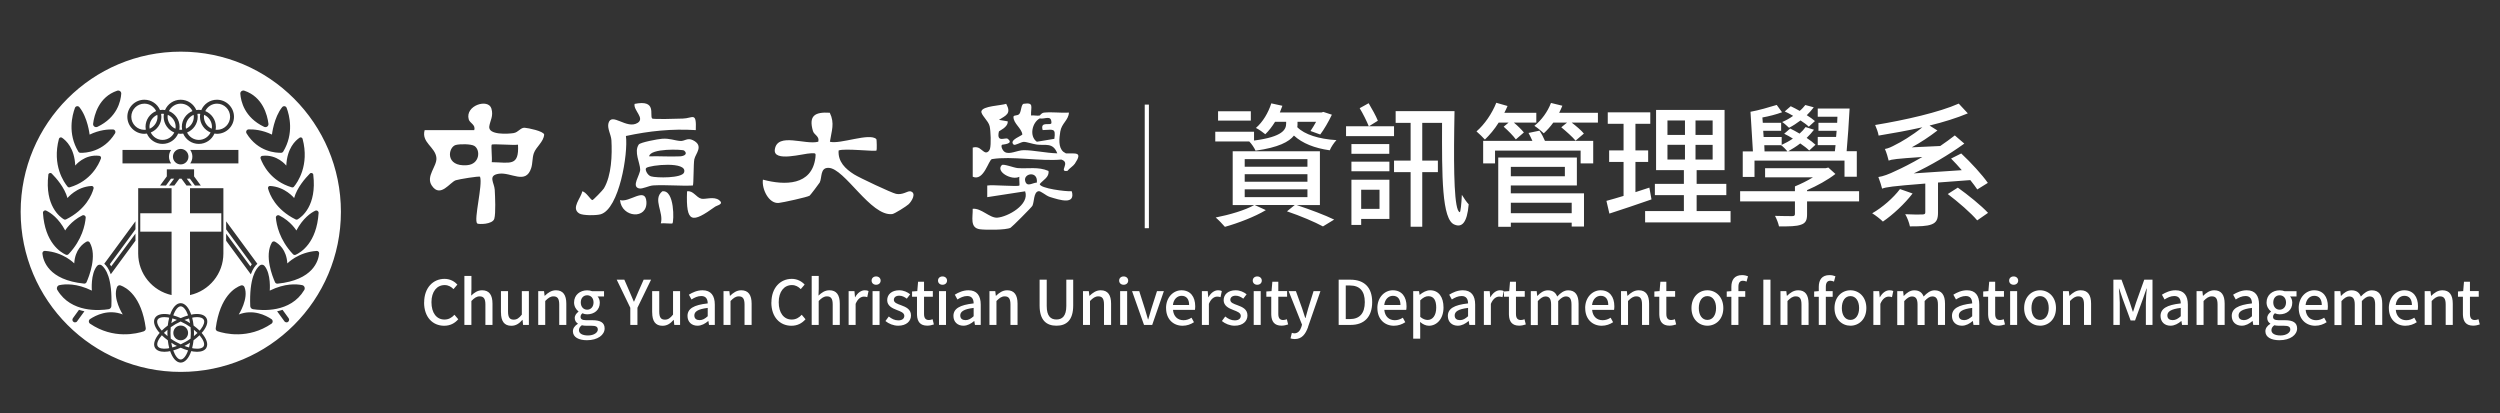 <svg width="484" height="80" viewBox="0 0 484 80" fill="none" xmlns="http://www.w3.org/2000/svg">
<rect x="0" y="0" width="484" height="80" fill="#333333" stroke="none"/>
<path d="M35 10C52.118 10 66 23.882 66 41C66 58.118 52.118 72 35 72C17.882 72 4 58.118 4 41C4 23.882 17.882 10 35 10ZM34.975 58.691C34.136 58.692 33.402 59.555 32.934 60.919C32.788 60.887 32.627 60.846 32.482 60.83C31.247 60.677 30.367 60.935 29.996 61.572C29.633 62.21 29.843 63.106 30.602 64.099C30.698 64.219 30.811 64.332 30.916 64.453C29.98 65.535 29.584 66.601 30.004 67.327C30.302 67.835 30.941 68.109 31.82 68.109C32.03 68.109 32.256 68.094 32.49 68.061C32.635 68.045 32.789 68.005 32.942 67.973C33.41 69.336 34.145 70.2 34.984 70.2C35.824 70.2 36.558 69.336 37.026 67.973C37.171 68.005 37.332 68.045 37.477 68.061C37.711 68.094 37.938 68.109 38.147 68.109C39.035 68.109 39.665 67.844 39.964 67.327H39.947C40.367 66.601 39.971 65.535 39.035 64.453C39.14 64.332 39.262 64.22 39.35 64.099C40.109 63.106 40.327 62.21 39.956 61.572C39.593 60.935 38.705 60.677 37.47 60.83C37.324 60.846 37.171 60.887 37.017 60.919C36.549 59.555 35.815 58.691 34.975 58.691ZM34.975 67.317C35.46 67.535 35.945 67.714 36.413 67.843C36.034 68.94 35.484 69.602 34.975 69.602C34.467 69.601 33.926 68.932 33.539 67.843C33.999 67.714 34.483 67.535 34.975 67.317ZM38.632 64.904C39.382 65.784 39.689 66.582 39.431 67.026C39.197 67.438 38.511 67.592 37.551 67.471C37.438 67.455 37.316 67.422 37.195 67.397C37.316 66.93 37.413 66.421 37.47 65.881C37.897 65.566 38.285 65.243 38.632 64.904ZM31.328 64.904C31.667 65.235 32.062 65.566 32.49 65.881C32.547 66.421 32.644 66.93 32.765 67.397C32.652 67.422 32.522 67.455 32.409 67.471C31.449 67.592 30.763 67.43 30.529 67.026C30.271 66.582 30.578 65.784 31.328 64.904ZM33.168 66.351C33.337 66.463 33.507 66.577 33.692 66.682V66.69C33.878 66.795 34.064 66.884 34.25 66.981C33.951 67.093 33.653 67.191 33.362 67.272C33.282 66.989 33.216 66.673 33.168 66.351ZM36.792 66.343C36.736 66.674 36.671 66.98 36.599 67.263C36.308 67.19 36.017 67.086 35.711 66.973V66.965C35.897 66.868 36.082 66.779 36.267 66.674C36.445 66.569 36.614 66.456 36.792 66.343ZM34.975 62.242C35.306 62.395 35.638 62.564 35.961 62.75C36.3 62.944 36.606 63.146 36.896 63.348C36.929 63.703 36.945 64.066 36.945 64.453C36.945 64.84 36.929 65.204 36.896 65.559C36.598 65.768 36.292 65.971 35.961 66.156C35.63 66.342 35.306 66.512 34.975 66.665C34.645 66.512 34.314 66.342 33.991 66.156C33.66 65.971 33.354 65.768 33.056 65.559C33.023 65.204 33.007 64.84 33.007 64.453C33.007 64.066 33.023 63.703 33.056 63.348C33.346 63.146 33.66 62.944 33.991 62.75C34.322 62.565 34.645 62.395 34.975 62.242ZM34.984 63.024C34.193 63.024 33.556 63.662 33.556 64.453C33.556 65.244 34.193 65.882 34.984 65.882C35.775 65.882 36.413 65.244 36.413 64.453C36.413 63.662 35.775 63.025 34.984 63.024ZM113.674 56.205C114.045 56.205 114.376 56.278 114.626 56.375H116.942V57.399H115.691C115.942 57.658 116.119 58.102 116.119 58.602C116.119 60.031 115.038 60.853 113.666 60.853C113.367 60.853 113.036 60.782 112.754 60.652C112.536 60.846 112.398 61.032 112.398 61.347C112.399 61.742 112.657 61.992 113.496 61.992H114.699C116.249 61.992 117.056 62.468 117.056 63.582C117.056 64.841 115.724 65.866 113.626 65.866C112.052 65.866 110.914 65.285 110.914 64.139V64.123C110.914 63.574 111.261 63.066 111.866 62.694V62.638C111.535 62.436 111.268 62.088 111.268 61.556C111.269 61.023 111.64 60.604 111.995 60.346V60.297C111.551 59.95 111.14 59.336 111.14 58.562C111.14 57.077 112.318 56.205 113.674 56.205ZM441.339 56.205C441.71 56.205 442.041 56.278 442.291 56.375H444.607V57.399H443.356C443.607 57.658 443.784 58.102 443.784 58.602C443.784 60.031 442.703 60.853 441.331 60.853C441.032 60.853 440.701 60.782 440.419 60.652C440.201 60.846 440.063 61.032 440.063 61.347C440.064 61.742 440.322 61.992 441.161 61.992H442.364C443.914 61.992 444.721 62.468 444.721 63.582C444.721 64.841 443.389 65.866 441.291 65.866C439.717 65.866 438.579 65.285 438.579 64.139V64.123C438.579 63.574 438.926 63.066 439.531 62.694V62.638C439.2 62.436 438.934 62.088 438.934 61.556C438.934 61.023 439.305 60.604 439.66 60.346V60.297C439.216 59.95 438.805 59.336 438.805 58.562C438.805 57.077 439.983 56.205 441.339 56.205ZM252.096 59.724C252.289 60.305 252.492 60.959 252.693 61.565H252.749L253.258 59.724L254.307 56.358H255.639L253.233 63.291L253.25 63.3C252.741 64.704 252.047 65.64 250.667 65.64C250.336 65.64 250.07 65.591 249.844 65.511L250.102 64.438C250.223 64.47 250.409 64.534 250.578 64.534C251.288 64.534 251.708 64.01 251.942 63.308L252.071 62.855L249.48 56.358H250.885L252.096 59.724ZM276.873 56.197C278.536 56.197 279.464 57.521 279.464 59.53C279.464 61.782 278.116 63.065 276.647 63.065C276.066 63.065 275.485 62.807 274.92 62.331L274.952 63.453V65.567H273.597V56.375L273.604 56.366H274.727L274.831 57.077H274.863C275.436 56.601 276.147 56.197 276.873 56.197ZM37.542 63.843C37.792 64.044 38.019 64.254 38.228 64.456V64.464C38.019 64.674 37.792 64.875 37.542 65.077C37.558 64.867 37.559 64.666 37.559 64.456C37.559 64.246 37.55 64.044 37.542 63.843ZM32.426 63.832C32.41 64.034 32.409 64.236 32.409 64.445C32.409 64.655 32.418 64.866 32.426 65.067C32.184 64.866 31.949 64.664 31.739 64.454V64.445C31.941 64.243 32.175 64.034 32.426 63.832ZM112.641 62.969C112.245 63.251 112.084 63.59 112.084 63.921C112.084 64.567 112.754 64.946 113.836 64.946C114.982 64.946 115.74 64.388 115.74 63.783L115.732 63.775C115.732 63.227 115.304 63.066 114.506 63.065H113.52C113.214 63.065 112.915 63.033 112.641 62.969ZM440.306 62.969C439.91 63.251 439.749 63.59 439.749 63.921C439.749 64.567 440.419 64.946 441.5 64.946C442.646 64.946 443.405 64.388 443.405 63.783L443.397 63.775C443.397 63.227 442.969 63.065 442.17 63.065H441.185C440.879 63.065 440.58 63.033 440.306 62.969ZM23.33 55.253C23.056 55.156 22.765 55.31 22.652 55.584C21.777 57.769 23.747 60.849 23.766 60.878C20.981 59.788 18.527 61.048 17.43 61.774C17.123 61.984 17.123 62.452 17.43 62.662C21.957 65.737 26.518 64.591 27.882 64.131L27.865 64.123C28.107 64.034 28.253 63.783 28.221 63.533C27.389 57.295 24.452 55.657 23.33 55.253ZM47.332 55.592C47.227 55.318 46.929 55.164 46.654 55.261C45.532 55.664 42.603 57.303 41.764 63.542C41.724 63.8 41.876 64.05 42.118 64.131C43.482 64.591 48.043 65.737 52.57 62.662L52.554 62.67C52.868 62.46 52.868 61.992 52.554 61.782C51.464 61.048 49.003 59.797 46.219 60.887C46.219 60.887 48.212 57.787 47.332 55.592ZM31.805 61.395C31.99 61.395 32.192 61.41 32.401 61.435C32.514 61.451 32.636 61.483 32.757 61.507C32.636 61.975 32.539 62.484 32.482 63.024C32.047 63.339 31.659 63.67 31.32 64.009C31.24 63.912 31.151 63.823 31.078 63.727C30.489 62.96 30.288 62.282 30.521 61.879C30.707 61.564 31.159 61.395 31.805 61.395ZM38.156 61.395C38.802 61.395 39.254 61.564 39.439 61.879C39.673 62.282 39.471 62.96 38.883 63.727C38.818 63.823 38.721 63.912 38.641 64.009C38.302 63.678 37.913 63.347 37.477 63.024C37.421 62.484 37.325 61.975 37.204 61.507C37.317 61.483 37.446 61.451 37.559 61.435C37.768 61.41 37.971 61.395 38.156 61.395ZM98.355 60.312C98.356 61.441 98.678 61.885 99.453 61.885C100.058 61.885 100.478 61.602 101.027 60.908V56.364H102.392V62.91H101.269L101.164 61.926H101.132C100.535 62.62 99.897 63.071 98.993 63.071C97.605 63.071 96.992 62.16 96.992 60.489L96.983 60.48V56.364H98.355V60.312ZM127.629 60.312C127.629 61.441 127.952 61.885 128.727 61.885C129.332 61.885 129.751 61.602 130.3 60.908V56.364H131.664V62.91H130.542L130.437 61.926H130.405C129.808 62.62 129.169 63.071 128.266 63.071C126.878 63.071 126.265 62.159 126.265 60.489L126.257 60.48V56.364H127.629V60.312ZM86.064 53.987C87.162 53.987 88.017 54.512 88.55 55.093L87.799 55.973C87.347 55.513 86.798 55.19 86.088 55.19C84.579 55.19 83.53 56.449 83.53 58.507C83.53 60.565 84.506 61.864 86.048 61.864C86.847 61.864 87.46 61.509 87.984 60.937L88.72 61.808C88.017 62.615 87.121 63.066 85.991 63.066C83.788 63.066 82.102 61.428 82.102 58.556H82.117C82.117 55.699 83.853 53.987 86.064 53.987ZM153.293 53.987C154.391 53.987 155.247 54.512 155.779 55.093L155.028 55.973C154.576 55.513 154.028 55.19 153.317 55.19C151.808 55.19 150.759 56.449 150.759 58.507C150.759 60.565 151.736 61.864 153.277 61.864C154.076 61.864 154.689 61.509 155.214 60.937L155.948 61.808C155.246 62.615 154.35 63.066 153.221 63.066C151.017 63.066 149.331 61.429 149.331 58.556H149.347C149.347 55.699 151.082 53.987 153.293 53.987ZM228.73 56.197C230.466 56.197 231.394 57.448 231.394 59.305C231.394 59.563 231.37 59.837 231.338 59.99H227.093C227.198 61.241 227.988 61.992 229.118 61.992C229.699 61.992 230.2 61.815 230.676 61.508L231.152 62.379C230.547 62.782 229.796 63.065 228.94 63.065C227.165 63.065 225.753 61.806 225.753 59.651L225.745 59.644C225.745 57.513 227.197 56.197 228.73 56.197ZM269.642 56.197C271.377 56.197 272.305 57.448 272.305 59.305C272.305 59.563 272.28 59.837 272.248 59.99H268.003C268.108 61.241 268.899 61.992 270.029 61.992C270.61 61.992 271.111 61.814 271.587 61.508L272.062 62.379C271.457 62.782 270.707 63.065 269.852 63.065C268.076 63.065 266.663 61.806 266.663 59.651L266.655 59.644C266.655 57.513 268.108 56.197 269.642 56.197ZM309.874 56.197C311.609 56.197 312.538 57.448 312.538 59.305C312.538 59.563 312.514 59.837 312.481 59.99H308.236C308.341 61.241 309.132 61.992 310.262 61.992C310.843 61.992 311.343 61.815 311.819 61.508L312.296 62.379C311.691 62.782 310.939 63.065 310.084 63.065C308.308 63.065 306.896 61.806 306.896 59.651L306.888 59.644C306.888 57.513 308.341 56.197 309.874 56.197ZM448.014 56.197C449.749 56.197 450.677 57.449 450.677 59.305C450.677 59.563 450.652 59.837 450.62 59.99H446.375C446.48 61.241 447.271 61.992 448.401 61.992C448.982 61.992 449.483 61.814 449.959 61.508L450.435 62.379C449.829 62.782 449.079 63.065 448.224 63.065C446.448 63.065 445.035 61.806 445.035 59.651L445.027 59.644C445.027 57.513 446.48 56.197 448.014 56.197ZM465.463 56.197C467.198 56.197 468.126 57.449 468.126 59.305C468.126 59.563 468.102 59.837 468.069 59.99H463.824C463.929 61.241 464.72 61.992 465.85 61.992C466.431 61.992 466.931 61.814 467.407 61.508L467.884 62.379C467.278 62.782 466.527 63.065 465.672 63.065C463.896 63.065 462.484 61.806 462.484 59.651L462.477 59.644C462.477 57.513 463.929 56.197 465.463 56.197ZM136.006 56.197C137.636 56.197 138.387 57.231 138.387 58.966V62.904H137.265L137.143 62.153H137.111C136.514 62.662 135.812 63.058 135.029 63.058C133.899 63.058 133.101 62.323 133.101 61.169C133.101 59.765 134.287 59.038 137.015 58.739C137.006 57.981 136.732 57.31 135.764 57.31C135.078 57.311 134.432 57.617 133.875 57.98L133.367 57.053C134.045 56.625 134.965 56.197 136.006 56.197ZM174.076 56.197C174.955 56.197 175.673 56.552 176.206 56.972L175.56 57.819C175.109 57.489 174.64 57.246 174.1 57.246C173.39 57.246 173.051 57.602 173.051 58.054C173.051 58.61 173.728 58.829 174.438 59.087C175.358 59.434 176.368 59.837 176.368 61.072C176.368 62.17 175.496 63.058 173.882 63.058C172.978 63.058 172.05 62.678 171.421 62.153L172.066 61.273C172.647 61.742 173.221 62.024 173.923 62.024C174.705 62.024 175.076 61.645 175.076 61.145C175.076 60.547 174.342 60.289 173.624 60.015C172.752 59.684 171.76 59.216 171.76 58.11C171.76 57.005 172.64 56.197 174.076 56.197ZM187.489 56.197C189.119 56.197 189.87 57.231 189.87 58.966V62.904H188.748L188.627 62.153H188.595C187.997 62.662 187.295 63.058 186.513 63.058C185.383 63.058 184.584 62.323 184.584 61.169C184.584 59.765 185.77 59.038 188.498 58.739C188.49 57.981 188.215 57.31 187.247 57.31C186.561 57.311 185.915 57.617 185.358 57.98L184.851 57.053C185.528 56.625 186.448 56.197 187.489 56.197ZM239.215 56.197C240.094 56.197 240.813 56.552 241.346 56.972L240.7 57.819C240.248 57.489 239.78 57.246 239.239 57.246C238.529 57.246 238.189 57.602 238.189 58.054C238.19 58.61 238.868 58.829 239.578 59.087C240.498 59.434 241.507 59.838 241.507 61.072C241.507 62.17 240.635 63.057 239.021 63.058C238.118 63.058 237.189 62.678 236.56 62.153L237.205 61.273C237.786 61.742 238.359 62.024 239.061 62.024C239.844 62.024 240.216 61.645 240.216 61.145C240.216 60.547 239.481 60.289 238.763 60.015C237.891 59.684 236.899 59.216 236.898 58.11C236.898 57.005 237.778 56.197 239.215 56.197ZM283.209 56.197C284.839 56.197 285.59 57.231 285.59 58.966V62.904H284.468L284.347 62.153H284.314C283.717 62.662 283.015 63.057 282.232 63.058C281.103 63.058 280.303 62.323 280.303 61.169C280.303 59.765 281.49 59.038 284.218 58.739C284.21 57.981 283.935 57.311 282.967 57.31C282.281 57.31 281.635 57.617 281.078 57.98L280.569 57.053C281.247 56.625 282.168 56.197 283.209 56.197ZM330.552 56.197C332.174 56.197 333.635 57.456 333.635 59.644C333.635 61.831 332.174 63.058 330.552 63.058C328.93 63.058 327.469 61.806 327.469 59.644C327.469 57.456 328.929 56.197 330.552 56.197ZM358.242 56.197C359.864 56.197 361.325 57.456 361.325 59.644C361.325 61.831 359.864 63.058 358.242 63.058C356.62 63.057 355.159 61.806 355.159 59.644C355.159 57.456 356.62 56.197 358.242 56.197ZM380.809 56.197C382.439 56.197 383.189 57.231 383.189 58.966V62.904H382.067L381.946 62.153H381.914C381.317 62.662 380.615 63.057 379.832 63.058C378.702 63.058 377.902 62.323 377.902 61.169C377.902 59.765 379.089 59.038 381.817 58.739C381.809 57.981 381.534 57.311 380.566 57.31C379.88 57.31 379.234 57.617 378.678 57.98L378.169 57.053C378.847 56.625 379.767 56.197 380.809 56.197ZM394.956 56.197C396.578 56.197 398.039 57.456 398.039 59.644C398.039 61.831 396.578 63.058 394.956 63.058C393.334 63.057 391.873 61.806 391.873 59.644C391.873 57.456 393.334 56.197 394.956 56.197ZM421.186 56.197C422.817 56.197 423.567 57.231 423.567 58.966V62.904H422.445L422.324 62.153H422.292C421.695 62.662 420.993 63.057 420.21 63.058C419.08 63.058 418.281 62.323 418.281 61.169C418.281 59.765 419.467 59.038 422.195 58.739C422.187 57.981 421.913 57.311 420.944 57.31C420.258 57.31 419.612 57.617 419.056 57.98L418.547 57.053C419.225 56.625 420.145 56.197 421.186 56.197ZM434.971 56.197C436.601 56.197 437.352 57.231 437.352 58.966V62.904H436.23L436.109 62.153H436.077C435.48 62.662 434.777 63.058 433.994 63.058C432.864 63.057 432.065 62.323 432.065 61.169C432.065 59.765 433.252 59.038 435.979 58.739C435.971 57.981 435.697 57.311 434.729 57.31C434.044 57.31 433.398 57.617 432.841 57.98L432.332 57.053C433.01 56.625 433.93 56.197 434.971 56.197ZM202.646 59.239C202.646 61.216 203.429 61.854 204.526 61.855C205.624 61.855 206.439 61.209 206.439 59.239V54.147H207.771V59.143C207.771 61.999 206.463 63.057 204.526 63.057C202.589 63.056 201.266 61.999 201.266 59.143V54.147H202.646V59.239ZM178.893 56.356H180.597V57.454H178.893V60.77C178.893 61.553 179.168 61.957 179.846 61.957C180.072 61.957 180.355 61.884 180.549 61.804L180.799 62.812C180.428 62.934 179.992 63.047 179.516 63.047C178.131 63.047 177.597 62.245 177.536 61.008L177.53 60.763V57.454H176.577V56.429L177.586 56.356L177.739 54.548H178.893V56.356ZM247.479 56.356H249.183V57.454H247.479V60.77C247.479 61.553 247.754 61.957 248.432 61.957C248.658 61.957 248.94 61.884 249.134 61.804L249.384 62.812C249.012 62.934 248.577 63.047 248.101 63.047C246.716 63.047 246.182 62.245 246.121 61.008L246.115 60.763V57.454H245.163V56.429L246.172 56.356L246.325 54.548H247.479V56.356ZM293.49 56.356H295.193V57.454H293.49V60.77C293.49 61.553 293.765 61.957 294.443 61.957C294.669 61.957 294.952 61.884 295.145 61.804L295.395 62.812C295.024 62.934 294.588 63.047 294.112 63.047C292.728 63.047 292.194 62.245 292.133 61.008L292.127 60.763V57.454H291.175V56.429L292.184 56.356L292.337 54.548H293.49V56.356ZM322.602 56.356H324.305V57.454H322.602V60.77C322.602 61.553 322.876 61.957 323.554 61.957C323.78 61.957 324.062 61.884 324.256 61.804L324.507 62.812C324.136 62.934 323.7 63.047 323.224 63.047C321.839 63.047 321.305 62.245 321.244 61.008L321.238 60.763V57.454H320.285V56.429L321.294 56.356L321.447 54.548H322.602V56.356ZM386.264 56.356H387.967V57.454H386.264V60.77C386.264 61.553 386.538 61.957 387.216 61.957C387.442 61.957 387.725 61.884 387.919 61.804L388.169 62.812C387.798 62.934 387.362 63.047 386.886 63.047C385.501 63.047 384.967 62.245 384.906 61.008L384.9 60.763V57.454H383.947V56.429L384.956 56.356L385.109 54.548H386.264V56.356ZM478.182 56.356H479.885V57.454H478.182V60.77C478.182 61.553 478.457 61.957 479.135 61.957C479.361 61.957 479.643 61.884 479.837 61.804L480.087 62.812C479.716 62.934 479.28 63.047 478.804 63.047C477.419 63.047 476.885 62.245 476.824 61.008L476.818 60.763V57.454H475.865V56.429L476.874 56.356L477.027 54.548H478.182V56.356ZM303.603 56.205C304.975 56.205 305.613 57.133 305.613 58.796V62.912H304.241V58.966C304.241 57.836 303.886 57.384 303.143 57.384C302.692 57.384 302.215 57.682 301.666 58.279V62.92H300.294V58.974C300.294 57.844 299.947 57.392 299.196 57.392C298.752 57.392 298.268 57.69 297.72 58.287V62.928H296.364V56.383L296.38 56.366H297.502L297.606 57.287H297.639C298.195 56.69 298.85 56.205 299.665 56.205C300.641 56.205 301.19 56.658 301.473 57.408C302.118 56.714 302.78 56.205 303.603 56.205ZM374.545 56.205C375.917 56.205 376.555 57.133 376.555 58.796V62.912H375.183V58.966C375.183 57.836 374.827 57.384 374.085 57.384C373.633 57.384 373.157 57.682 372.608 58.279V62.92H371.236V58.974C371.236 57.844 370.889 57.392 370.139 57.392C369.695 57.392 369.211 57.69 368.662 58.287V62.928H367.306V56.383L367.322 56.366H368.443L368.549 57.287H368.581C369.138 56.69 369.791 56.205 370.606 56.205C371.583 56.205 372.133 56.658 372.415 57.408C373.061 56.714 373.722 56.205 374.545 56.205ZM459.191 56.205C460.563 56.205 461.201 57.133 461.201 58.796V62.912H459.829V58.966C459.829 57.836 459.474 57.384 458.731 57.384C458.279 57.384 457.804 57.682 457.255 58.279V62.92H455.883V58.974C455.883 57.844 455.535 57.392 454.785 57.392C454.341 57.392 453.856 57.69 453.308 58.287V62.928H451.952V56.383L451.968 56.366H453.09L453.195 57.287H453.227C453.784 56.69 454.438 56.205 455.253 56.205C456.229 56.205 456.778 56.658 457.06 57.408C457.706 56.714 458.368 56.205 459.191 56.205ZM107.629 56.197C109.017 56.197 109.639 57.126 109.639 58.788V62.904H108.267V58.957C108.266 57.827 107.936 57.375 107.161 57.375C106.556 57.375 106.136 57.682 105.555 58.272V62.912H104.199V56.366H105.329L105.434 57.27H105.466C106.071 56.69 106.741 56.197 107.629 56.197ZM143.504 56.197C144.892 56.197 145.514 57.126 145.514 58.788V62.904H144.142V58.957C144.141 57.827 143.81 57.375 143.035 57.375C142.43 57.375 142.011 57.682 141.43 58.272V62.912H140.073V56.366H141.203L141.309 57.27H141.341C141.946 56.69 142.616 56.197 143.504 56.197ZM167.417 56.197C167.74 56.197 167.95 56.246 168.151 56.343L167.901 57.529C167.675 57.457 167.506 57.424 167.248 57.424C166.715 57.424 166.069 57.795 165.649 58.828V62.912H164.294V56.366H165.424L165.528 57.545H165.56C166.02 56.698 166.715 56.197 167.417 56.197ZM194.987 56.197C196.375 56.197 196.997 57.126 196.997 58.788V62.904H195.625V58.957C195.625 57.827 195.293 57.375 194.518 57.375C193.913 57.375 193.494 57.682 192.913 58.272V62.912H191.557V56.366H192.686L192.792 57.27H192.824C193.429 56.69 194.1 56.197 194.987 56.197ZM213.098 56.197C214.486 56.197 215.107 57.126 215.107 58.788V62.904H213.735V58.957C213.735 57.828 213.404 57.375 212.63 57.375C212.025 57.375 211.604 57.682 211.023 58.272V62.912H209.668V56.366H210.798L210.902 57.27H210.935C211.54 56.689 212.21 56.197 213.098 56.197ZM235.809 56.197C236.131 56.197 236.341 56.246 236.543 56.343L236.293 57.529C236.067 57.457 235.898 57.424 235.64 57.424C235.107 57.424 234.461 57.795 234.041 58.828V62.912H232.685V56.366H233.815L233.921 57.545H233.953C234.421 56.698 235.107 56.197 235.809 56.197ZM290.399 56.197C290.722 56.197 290.932 56.246 291.134 56.343L290.884 57.529C290.658 57.457 290.488 57.424 290.23 57.424C289.698 57.424 289.051 57.795 288.632 58.828V62.912H287.276V56.366H288.406L288.511 57.545H288.543C289.011 56.698 289.697 56.197 290.399 56.197ZM317.259 56.197C318.647 56.197 319.268 57.126 319.268 58.788V62.904H317.896V58.957C317.896 57.827 317.566 57.375 316.791 57.375C316.186 57.375 315.766 57.682 315.185 58.272V62.912H313.829V56.366H314.959L315.063 57.27H315.096C315.701 56.69 316.371 56.197 317.259 56.197ZM348.13 56.197C349.518 56.197 350.14 57.126 350.14 58.788V62.904H348.768V58.957C348.767 57.827 348.436 57.375 347.661 57.375C347.056 57.375 346.637 57.682 346.056 58.272V62.912H344.699V56.366H345.829L345.935 57.27H345.967C346.572 56.689 347.242 56.197 348.13 56.197ZM365.805 56.197C366.127 56.197 366.337 56.246 366.539 56.343L366.289 57.529C366.063 57.457 365.893 57.424 365.635 57.424C365.102 57.424 364.457 57.795 364.037 58.828V62.912H362.682V56.366H363.811L363.916 57.545H363.948C364.416 56.697 365.102 56.197 365.805 56.197ZM402.825 56.197C404.213 56.197 404.835 57.126 404.835 58.788V62.904H403.463V58.957C403.463 57.828 403.132 57.375 402.357 57.375C401.752 57.375 401.332 57.682 400.751 58.272V62.912H399.395V56.366H400.525L400.63 57.27H400.662C401.267 56.689 401.937 56.197 402.825 56.197ZM428.684 56.197C430.072 56.197 430.693 57.126 430.693 58.788V62.904H429.321V58.957C429.321 57.827 428.99 57.375 428.216 57.375C427.611 57.375 427.19 57.682 426.609 58.272V62.912H425.254V56.366H426.384L426.488 57.27H426.521C427.127 56.69 427.796 56.197 428.684 56.197ZM472.848 56.197C474.236 56.197 474.856 57.126 474.856 58.788V62.904H473.485V58.957C473.485 57.827 473.154 57.375 472.379 57.375C471.774 57.375 471.354 57.682 470.773 58.272V62.912H469.417V56.366H470.547L470.652 57.27H470.685C471.29 56.69 471.96 56.197 472.848 56.197ZM91.269 55.93L91.221 57.23C91.794 56.681 92.448 56.196 93.336 56.196C94.724 56.196 95.346 57.125 95.346 58.787V62.903H93.974V58.957C93.974 57.827 93.642 57.375 92.867 57.375C92.262 57.375 91.843 57.682 91.262 58.27V62.911H89.905V53.428L89.914 53.42H91.269V55.93ZM158.507 55.93L158.459 57.23C159.032 56.681 159.685 56.196 160.573 56.196C161.961 56.196 162.583 57.124 162.583 58.787V62.903H161.211V58.957C161.211 57.827 160.88 57.375 160.105 57.375C159.5 57.375 159.08 57.681 158.499 58.27V62.911H157.143V53.428L157.151 53.42H158.507V55.93ZM170.282 62.911H168.927V56.366H170.282V62.911ZM183.147 62.911H181.791V56.366H183.147V62.911ZM218.215 62.911H216.858V56.366H218.215V62.911ZM244.073 62.911H242.718V56.366H244.073V62.911ZM390.518 62.911H389.161V56.366H390.518V62.911ZM221.677 59.884C221.854 60.529 222.056 61.191 222.25 61.837H222.299C222.492 61.191 222.694 60.529 222.871 59.884L223.993 56.364H225.325L223.065 62.91H221.483L219.167 56.364H220.556L221.677 59.884ZM337.259 53.261C337.694 53.261 338.114 53.357 338.412 53.486L338.138 54.512V54.52C337.904 54.415 337.654 54.351 337.428 54.351C336.847 54.351 336.557 54.73 336.557 55.528V56.359H337.88V57.457H336.557V62.905H335.192V57.457H334.296V56.433L335.192 56.359V55.536C335.192 54.188 335.798 53.261 337.259 53.261ZM354.183 53.261C354.626 53.261 355.038 53.357 355.337 53.486L355.062 54.512V54.52C354.828 54.415 354.578 54.351 354.352 54.351C353.771 54.351 353.48 54.729 353.48 55.528V56.359H354.805V57.457H353.48V62.905H352.116V57.457H351.221V56.433L352.116 56.359V55.536C352.116 54.189 352.722 53.261 354.183 53.261ZM121.882 56.463C122.156 57.117 122.406 57.722 122.705 58.392H122.754C123.036 57.722 123.327 57.117 123.585 56.463L124.61 54.147H126.047L123.407 59.586V62.903H122.027V59.586L119.396 54.147H120.873L121.882 56.463ZM261.434 54.147C264.121 54.147 265.654 55.632 265.654 58.488C265.654 61.345 264.121 62.903 261.506 62.903H259.166V54.147H261.434ZM342.763 62.903H341.383V54.147H342.763V62.903ZM412.333 58.569C412.535 59.15 412.712 59.748 412.914 60.345H412.97C413.171 59.748 413.341 59.158 413.543 58.569L415.125 54.147H416.723V62.903H415.439V58.569C415.439 57.786 415.544 56.656 415.617 55.857H415.569L414.867 57.875L413.342 62.048H412.486L410.952 57.875L410.267 55.857H410.218C410.274 56.656 410.388 57.786 410.388 58.569V62.903H409.152V54.147H410.727L412.333 58.569ZM33.362 61.645C33.653 61.717 33.943 61.822 34.25 61.935C34.064 62.031 33.878 62.121 33.692 62.226C33.507 62.339 33.345 62.452 33.168 62.565C33.224 62.242 33.29 61.927 33.362 61.645ZM36.599 61.645C36.679 61.927 36.743 62.234 36.792 62.565C36.623 62.452 36.453 62.331 36.267 62.226C36.082 62.121 35.897 62.031 35.711 61.935C36.009 61.822 36.308 61.725 36.599 61.645ZM14.113 61.605C13.952 61.83 14 62.153 14.226 62.315C14.314 62.379 14.419 62.412 14.524 62.412C14.686 62.412 14.84 62.339 14.937 62.202H14.928L16.341 60.265C15.994 60.192 15.638 60.095 15.291 59.982L14.113 61.605ZM54.701 59.982C54.354 60.095 53.998 60.192 53.651 60.265L55.064 62.202C55.161 62.339 55.322 62.412 55.475 62.412C55.58 62.412 55.686 62.379 55.774 62.315H55.767C55.992 62.145 56.04 61.83 55.879 61.605L54.701 59.982ZM137.015 59.611C135.078 59.845 134.424 60.338 134.424 61.072C134.424 61.718 134.868 61.976 135.449 61.976C136.03 61.975 136.482 61.701 137.022 61.217H137.015V59.611ZM188.498 59.611C186.561 59.845 185.907 60.338 185.907 61.072C185.907 61.718 186.352 61.976 186.933 61.976C187.514 61.975 187.965 61.701 188.506 61.217H188.498V59.611ZM284.218 59.611C282.281 59.845 281.627 60.338 281.627 61.072C281.627 61.718 282.07 61.975 282.651 61.976C283.232 61.976 283.685 61.701 284.226 61.217H284.218V59.611ZM381.817 59.611C379.88 59.845 379.227 60.338 379.227 61.072C379.227 61.718 379.67 61.975 380.251 61.976C380.832 61.976 381.284 61.701 381.825 61.217H381.817V59.611ZM422.195 59.611C420.258 59.845 419.604 60.338 419.604 61.072C419.605 61.718 420.048 61.975 420.629 61.976C421.21 61.976 421.662 61.701 422.203 61.217H422.195V59.611ZM435.979 59.611C434.043 59.845 433.39 60.338 433.39 61.072C433.39 61.718 433.833 61.975 434.414 61.976C434.995 61.976 435.447 61.701 435.988 61.217H435.979V59.611ZM276.518 57.343C276.009 57.343 275.517 57.602 274.96 58.143V61.347C275.468 61.782 275.985 61.943 276.389 61.943C277.341 61.943 278.052 61.096 278.052 59.562V59.555C278.052 58.183 277.615 57.343 276.518 57.343ZM330.552 57.327C329.519 57.327 328.889 58.255 328.889 59.644C328.889 61.032 329.535 61.935 330.552 61.935C331.569 61.935 332.23 61.023 332.23 59.644C332.23 58.255 331.585 57.327 330.552 57.327ZM358.242 57.327C357.209 57.327 356.58 58.255 356.58 59.644C356.58 61.032 357.225 61.935 358.242 61.935C359.259 61.935 359.921 61.023 359.921 59.644C359.921 58.255 359.275 57.327 358.242 57.327ZM394.956 57.327C393.923 57.327 393.294 58.255 393.294 59.644C393.294 61.032 393.939 61.935 394.956 61.935C395.973 61.935 396.635 61.023 396.635 59.644C396.635 58.255 395.989 57.327 394.956 57.327ZM260.538 61.773H261.337C263.217 61.773 264.226 60.667 264.226 58.488C264.225 56.309 263.217 55.269 261.337 55.269H260.538V61.773ZM34.984 59.304C35.493 59.304 36.033 59.973 36.421 61.062C35.961 61.192 35.477 61.369 34.984 61.587C34.5 61.369 34.016 61.192 33.548 61.062C33.927 59.965 34.476 59.304 34.984 59.304ZM19.698 51.379C19.424 51.161 19.028 51.209 18.802 51.476C17.495 53.024 17.785 56.256 17.785 56.262C14.847 54.817 12.612 54.97 11.498 55.204C11.078 55.293 10.884 55.794 11.11 56.165H11.119C13.766 60.603 19.318 60.128 21.029 59.861C21.328 59.813 21.554 59.562 21.562 59.256C21.772 53.809 20.449 51.976 19.698 51.379ZM51.206 51.476C50.98 51.209 50.585 51.161 50.31 51.379C49.552 51.976 48.236 53.808 48.446 59.256C48.454 59.554 48.68 59.813 48.978 59.861C50.681 60.128 56.234 60.604 58.89 56.165H58.897C59.123 55.794 58.938 55.293 58.51 55.204C57.396 54.97 55.16 54.817 52.223 56.262C52.223 56.262 52.514 53.025 51.206 51.476ZM113.674 57.166C112.988 57.166 112.439 57.666 112.439 58.554C112.439 59.441 112.996 59.958 113.674 59.958C114.352 59.958 114.909 59.425 114.909 58.554C114.909 57.674 114.36 57.166 113.674 57.166ZM441.339 57.166C440.653 57.166 440.104 57.666 440.104 58.554C440.104 59.441 440.661 59.958 441.339 59.958C442.017 59.958 442.574 59.425 442.574 58.554C442.574 57.674 442.025 57.166 441.339 57.166ZM228.755 57.27C227.932 57.271 227.205 57.9 227.076 59.054H230.216C230.216 57.924 229.707 57.27 228.755 57.27ZM269.666 57.27C268.843 57.27 268.117 57.9 267.987 59.054H271.127C271.127 57.924 270.618 57.271 269.666 57.27ZM309.898 57.27C309.075 57.27 308.349 57.9 308.22 59.054H311.359C311.359 57.924 310.851 57.27 309.898 57.27ZM448.038 57.27C447.215 57.27 446.489 57.9 446.359 59.054H449.498C449.498 57.924 448.99 57.271 448.038 57.27ZM465.486 57.27C464.663 57.271 463.937 57.9 463.808 59.054H466.947C466.947 57.924 466.438 57.27 465.486 57.27ZM26.752 49.07C26.752 53.017 29.52 56.31 33.217 57.125V44.857H27.155V41.29H33.217V36.44H26.752V49.07ZM36.784 41.29H42.845V44.857H36.784V57.125C40.48 56.31 43.248 53.017 43.248 49.07V36.44H36.784V41.29ZM169.612 53.517C170.113 53.517 170.492 53.84 170.492 54.324C170.492 54.808 170.113 55.131 169.612 55.131C169.112 55.131 168.741 54.8 168.741 54.324C168.741 53.84 169.112 53.517 169.612 53.517ZM182.47 53.517C182.97 53.517 183.349 53.84 183.349 54.324C183.348 54.808 182.97 55.131 182.47 55.131C181.969 55.131 181.598 54.8 181.598 54.324C181.598 53.84 181.969 53.517 182.47 53.517ZM217.537 53.517C218.037 53.517 218.416 53.84 218.416 54.324C218.416 54.808 218.037 55.131 217.537 55.131C217.037 55.131 216.665 54.8 216.665 54.324C216.665 53.84 217.037 53.517 217.537 53.517ZM243.403 53.517C243.904 53.517 244.283 53.84 244.283 54.324C244.283 54.808 243.904 55.131 243.403 55.131C242.903 55.131 242.532 54.8 242.532 54.324C242.532 53.84 242.903 53.517 243.403 53.517ZM389.84 53.517C390.34 53.517 390.719 53.84 390.719 54.324C390.719 54.808 390.34 55.131 389.84 55.131C389.339 55.131 388.968 54.8 388.968 54.324C388.968 53.84 389.339 53.517 389.84 53.517ZM53.232 46.787C53.023 46.674 52.756 46.746 52.635 46.948C51.15 49.523 52.748 53.534 53.248 54.648C53.329 54.825 53.522 54.93 53.716 54.914L53.708 54.922C60.64 54.22 61.65 50.468 61.787 49.079C61.819 48.797 61.585 48.562 61.31 48.578C57.711 48.812 55.629 51 55.629 51C55.468 48.313 53.951 47.183 53.232 46.787ZM17.365 46.94C17.244 46.739 16.978 46.666 16.768 46.778C16.05 47.174 14.533 48.312 14.371 50.991C14.346 50.965 12.275 48.803 8.689 48.57C8.415 48.554 8.189 48.796 8.213 49.07L8.205 49.062C8.342 50.451 9.351 54.212 16.284 54.906C16.478 54.922 16.671 54.817 16.752 54.64C17.244 53.526 18.85 49.515 17.365 46.94ZM43.781 44.398L48.745 51.161L48.478 51.581L43.781 45.237V46.609L48.559 53.106C48.946 52.033 49.431 51.419 49.826 51.072L43.781 42.848V44.398ZM20.183 51.065C20.578 51.411 21.062 52.025 21.449 53.098L26.227 46.601V45.228L21.53 51.572L21.264 51.153L26.227 44.39V42.84L20.183 51.065ZM61.682 41.234C61.706 40.887 61.343 40.645 61.028 40.798C60.173 41.209 58.655 42.235 57.38 44.624C57.38 44.624 56.331 42.848 54.079 41.718C53.756 41.549 53.377 41.791 53.409 42.154C53.522 43.494 54.088 46.423 56.727 49.216C56.855 49.361 57.073 49.402 57.251 49.321C58.244 48.869 61.31 47.029 61.682 41.226V41.234ZM8.972 40.782C8.657 40.629 8.294 40.871 8.318 41.218C8.69 47.02 11.756 48.86 12.749 49.312C12.926 49.393 13.136 49.353 13.273 49.208C15.912 46.416 16.478 43.485 16.591 42.145C16.623 41.791 16.244 41.549 15.921 41.71C13.688 42.831 12.637 44.587 12.62 44.615C11.345 42.234 9.835 41.21 8.972 40.79V40.782ZM193.954 31.962C194.254 31.664 196.287 32.487 197.037 32.544C199.063 32.697 200.984 32.229 202.985 33.093C203.179 34.303 201.96 34.82 201.299 35.627L201.29 35.61C201.274 36.482 206.432 37.111 207.497 37.023C208.248 39.726 205.204 38.734 203.275 38.137C202.428 37.878 201.5 36.894 201.008 37.023C200.088 37.273 200.249 39.081 199.87 39.848C199.733 40.122 195.915 43.956 195.648 44.093C194.744 44.553 190.863 44.537 189.709 44.384C187.699 44.109 188.377 42.011 188.312 40.421C189.983 40.251 191.613 42.245 193.074 42.14C195.076 41.994 199.385 39.63 198.466 37.039L191.129 38.169V35.917C192.17 35.723 197.045 36.183 197.344 35.917C197.44 35.828 197.279 34.675 197.344 34.223C195.867 34.997 192.687 33.213 193.954 31.962ZM222.428 20.249V44.18H221.62V20.249H222.428ZM255.534 39.703H251.04C253.697 40.58 256.545 41.661 258.294 42.512L256.123 43.835C254.541 42.98 251.821 41.817 249.158 40.913L250.659 39.694H242.919L245.066 40.68C242.968 41.947 239.731 43.19 237.141 43.916C236.729 43.424 235.874 42.543 235.357 42.107C237.996 41.591 241.031 40.712 242.814 39.703H238.65V29.291H255.534V39.703ZM305.282 35.909H292.49V37.435H306.662V43.859H304.281V43.108H292.498V43.907H290.06V30.494H305.282V35.909ZM281.537 25.086C281.429 33.353 281.537 40.77 282.603 41.081C282.757 41.127 282.942 39.45 283.015 37.716C283.378 38.313 283.976 39.193 284.339 39.556C284.032 43.228 282.966 44.059 281.618 43.494C279.108 42.614 279.157 33.937 279.182 23.793H275.348V31.098H278.374V33.325H275.348V43.89H273.096V33.325H269.884V31.098H273.096V23.793H270.198V21.518H281.595L281.537 25.086ZM355.337 33.68C353.836 34.85 351.818 35.956 349.849 36.812V37.022H359.921V38.99H349.849V41.477C349.849 42.614 349.59 43.188 348.686 43.494C347.75 43.833 346.435 43.833 344.417 43.833C344.288 43.212 343.949 42.356 343.643 41.791C345.071 41.839 346.573 41.84 346.96 41.84C347.371 41.84 347.5 41.734 347.5 41.395V38.99H336.888V37.022H347.5V36.085C348.638 35.617 349.906 34.996 350.995 34.326H341.722V32.566H353.448L353.965 32.438L355.337 33.68ZM380.97 21.947C378.871 22.827 376.313 23.634 373.56 24.304L375.086 25.265C373.504 26.483 371.825 27.596 370.114 28.524L375.627 28.267C376.587 27.621 377.54 26.919 378.452 26.217L380.292 27.799C377.136 30.075 373.819 31.995 370.502 33.569L379.8 32.947C379.13 32.148 378.379 31.366 377.726 30.696L379.694 29.711C381.583 31.47 383.762 33.852 384.844 35.409L382.802 36.676C382.463 36.184 382.003 35.538 381.454 34.868L375.191 35.337H375.199V41.164C375.199 42.407 374.916 43.076 373.956 43.44C373.02 43.803 371.648 43.827 369.76 43.827C369.631 43.157 369.243 42.116 368.855 41.471C370.308 41.551 371.784 41.551 372.221 41.519C372.632 41.494 372.737 41.39 372.737 41.107V35.538C366.241 36.055 365.175 36.216 364.376 36.523C364.271 36.054 363.908 34.917 363.65 34.272C364.554 34.142 365.644 33.754 367.169 33.004C368.105 32.592 369.994 31.656 372.165 30.389C367.089 30.728 366.233 30.857 365.643 31.091C365.538 30.598 365.199 29.437 364.917 28.84C365.563 28.735 366.184 28.453 367.04 27.984C367.871 27.597 370.196 26.248 372.165 24.643C369.397 25.264 366.442 25.805 363.698 26.249C363.617 25.628 363.254 24.724 363.028 24.199C368.855 23.239 375.433 21.737 379.21 20.059L380.97 21.947ZM268.988 42.38H263.524V43.542H261.636V34.794H268.988V42.38ZM90.745 23.109C89.995 20.414 94.538 19.001 95.136 21.019C95.572 22.479 94.885 23.343 94.724 24.465C94.474 26.176 98.38 25.942 99.437 25.765C100.363 25.612 100.766 24.697 101.56 24.731C102.24 24.772 105.216 25.385 105.353 26.047C105.24 27.5 103.771 28.428 103.344 29.679C103.029 30.599 103.142 31.599 102.835 32.552C101.786 35.804 98.945 33.294 96.597 33.633C94.361 33.956 95.708 35.392 95.781 36.74C95.854 38.056 95.999 41.293 95.7 42.342C95.369 43.487 92.569 43.464 92.375 43.254C91.689 42.511 93.489 35.797 92.94 34.223C92.779 34.045 88.856 34.699 88.251 34.893C87.113 35.256 85.265 38.403 83.603 35.941C82.376 34.126 84.611 32.228 84.49 30.582C84.328 28.476 81.52 27.604 82.214 25.191H91.811C92.133 24.134 90.955 23.86 90.745 23.109ZM128.218 37.038C130.647 36.683 130.485 42.914 130.186 43.245C130.07 43.365 128.476 43.157 127.935 43.245C128.549 41.098 126.305 38.604 128.218 37.038ZM333.877 32.932H328.47V35.595H334.216V37.774H328.47V40.857H335.039V43.06H318.494V40.857H326V37.774H320.383V35.595H326V32.932H320.616V21.277H333.877V32.932ZM370.276 37.459C368.751 39.453 366.466 41.575 364.529 42.898C364.061 42.43 363.076 41.656 362.455 41.293C364.448 40.155 366.547 38.315 367.839 36.603L370.276 37.459ZM379.033 36.321C381.026 37.742 383.592 39.816 384.884 41.212L382.786 42.665C381.624 41.269 379.105 39.09 377.088 37.565L379.033 36.321ZM10.013 33.599C9.787 33.373 9.392 33.502 9.351 33.825H9.359C8.641 39.853 11.61 42.016 12.393 42.477C12.507 42.541 12.645 42.542 12.766 42.485C16.648 40.565 17.801 37.65 18.116 36.496C18.189 36.246 17.994 35.988 17.736 36.004C14.815 36.149 13.063 38.337 13.063 38.337C12.498 36.295 10.876 34.462 10.013 33.599ZM60.657 33.825C60.617 33.502 60.221 33.373 59.995 33.599C59.132 34.47 57.509 36.303 56.944 38.337C56.944 38.337 55.193 36.149 52.271 36.004C52.013 35.988 51.828 36.246 51.892 36.496C52.207 37.65 53.353 40.565 57.243 42.485C57.364 42.542 57.501 42.541 57.614 42.477C58.397 42.017 61.367 39.854 60.649 33.825H60.657ZM133.012 37.04C134.222 36.838 134.763 38.226 135.788 38.468C136.522 38.645 138.209 37.968 139.218 38.742C140.251 39.533 138.822 39.751 138.491 39.985C133.972 43.23 132.77 43.319 133.012 37.04ZM122.858 20.114C127.216 19.227 125.724 22.276 126.248 22.931C126.434 23.157 131.284 22.971 132.188 22.955C134.117 22.923 134.859 21.518 134.706 25.19C130.025 24.9 125.724 25.353 121.172 26.329L121.18 26.345C121.624 29.726 119.888 40.42 116.289 41.485C115.466 41.727 112.81 41.76 112.124 41.316C110.486 40.267 112.528 38.306 112.714 37.055C113.408 37.063 114.376 38.74 114.683 38.741C114.844 38.741 116.701 36.829 116.919 36.466C118.404 33.94 118.524 30.017 118.371 27.151C118.306 26.062 117.508 24.835 117.807 23.818C118.444 21.672 121.317 25.109 123.439 23.794C124.908 22.882 122.576 21.349 122.858 20.114ZM120.034 38.732C121.834 39.305 124.933 36.118 125.143 39.016C125.4 42.566 120.349 42.187 120.034 38.732ZM160.645 21.825C161.654 23.907 160.977 25.344 160.67 27.442C162.647 27.975 168.37 25.651 169.653 26.926C169.75 27.026 169.774 29.061 169.693 29.137C169.427 29.387 163.448 28.661 162.357 29.137C162.204 31.308 163.665 32.696 165.352 33.762C166.313 34.376 172.607 37.344 173.478 37.53C174.721 37.797 175.738 36.95 176.174 37.038L176.198 37.023C177.538 37.289 176.513 38.984 175.899 39.549C175.487 39.937 173.181 41.396 172.736 41.445C168.572 41.938 163.527 32.551 160.395 32.494C158.749 32.462 159.177 34.343 158.701 35.327C158.604 35.513 156.876 37.797 156.739 37.886C156.318 38.16 151.544 39.217 150.76 39.29C148.823 39.468 147.45 36.57 147.7 34.778C151.945 35.916 157.167 35.948 157.861 30.541C157.99 29.532 157.869 29.678 156.998 29.678C155.618 29.678 149.621 31.502 150.009 28.919C150.509 25.57 155.916 28.12 158.418 27.435C158.708 26.377 157.604 26.127 157.386 25.368C156.514 22.382 157.765 21.648 160.645 21.825ZM319.495 23.974H316.621V29.122H319.083V31.35H316.621V37.201C317.501 36.919 318.438 36.628 319.317 36.321L319.728 38.598L319.736 38.605C316.912 39.59 313.909 40.599 311.577 41.35L311.004 38.888C311.932 38.629 313.078 38.315 314.321 37.928V31.35H311.529V29.122H314.321V23.974H311.263V21.746H319.495V23.974ZM292.498 41.269H304.281V39.251H292.498V41.269ZM263.524 40.443H267.075V36.739H263.524V40.443ZM240.975 38.161H253.121V36.66H240.975V38.161ZM128.201 26.861C129.67 26.756 130.574 27.208 131.704 27.289C132.543 27.354 133.076 26.611 134.142 27.136C136.337 28.217 134.641 29.751 134.432 30.8H134.424C134.238 31.696 134.311 35.73 134.134 35.917C131.608 36.03 129.025 35.755 126.499 35.893C125.579 35.941 124.392 36.643 123.706 36.474C122.173 36.094 123.948 33.867 123.94 32.81C123.924 31.567 122.69 29.388 123.666 27.976C123.948 27.564 127.361 26.918 128.201 26.861ZM58.583 26.884C58.518 26.626 58.212 26.513 57.994 26.658V26.666C57.187 27.207 55.572 28.708 55.427 32.058C55.412 32.039 53.647 29.807 50.754 30.177C50.512 30.209 50.367 30.46 50.447 30.686C50.875 31.856 52.392 35.06 56.492 36.27C56.637 36.311 56.807 36.27 56.904 36.149C57.574 35.342 59.947 32.025 58.583 26.884ZM11.998 26.658C11.78 26.513 11.474 26.626 11.409 26.884V26.876C10.045 32.017 12.418 35.334 13.088 36.142C13.185 36.263 13.347 36.303 13.5 36.263C17.599 35.052 19.117 31.848 19.545 30.678C19.625 30.452 19.48 30.201 19.238 30.169C16.333 29.798 14.565 32.05 14.565 32.05C14.42 28.7 12.805 27.199 11.998 26.658ZM32.297 34.148L30.989 35.924H32.127L33.111 34.584H33.717L32.724 35.924H33.749L34.733 34.584H35.129L36.114 35.924H37.146L36.154 34.584H36.76L37.744 35.924H38.882L37.574 34.148V32.784H32.297V34.148ZM200.733 35.344C200.999 32.987 198.062 33.552 198.481 35.062C198.82 36.28 199.846 35.4 200.733 35.344ZM240.975 35.184H253.121V33.73H240.975V35.184ZM198.199 20.09C200.249 19.791 199.547 20.664 199.611 22.358C200.152 22.286 200.838 22.471 201.307 22.358C201.371 22.341 201.597 21.857 202.145 21.801C203.711 21.639 205.374 21.898 206.948 21.801C206.851 23.302 205.528 23.851 205.269 25.481C205.068 26.748 204.841 28.516 205.866 29.388C206.019 29.477 206.189 29.573 206.375 29.702C208.263 29.742 209.668 29.324 208.086 31.696C207.779 32.156 207.029 32.592 206.649 33.084C204.825 33.326 207.384 31.478 205.463 30.889C201.419 31.26 195.882 30.178 192.049 30.8C191.395 30.906 190.475 35.182 188.32 34.214V28.572C189.531 28.249 189.887 29.008 190.589 29.42C191.129 29.734 191.565 29.169 191.662 28.814C191.896 27.919 191.807 25.401 191.598 24.44C191.355 23.359 189.821 22.18 190.007 21.519C190.289 20.51 193.728 20.453 194.802 20.098C195.843 22.01 194.777 22.326 193.397 23.205L195.092 23.488C195.212 24.634 193.421 25.32 193.389 25.457C192.864 27.749 194.656 26.531 195.092 26.869C196.407 27.886 194.067 27.967 193.994 28.023C193.712 28.241 194.05 29.121 194.518 29.42C195.447 30.009 196.94 29.073 198.199 29.073C200.047 29.065 202.445 29.622 204.688 29.686C203.849 27.499 202.38 28.217 200.741 27.991C199.886 27.878 198.74 27.451 198.199 27.467C197.642 27.475 196.504 28.25 196.229 27.991C195.262 27.095 197.925 26.28 197.925 26.014C197.763 24.795 196.206 23.916 196.206 22.641C196.206 22.189 197.037 22.519 197.384 22.003C197.731 21.478 197.699 20.163 198.199 20.09ZM132.446 33.358C133.132 31.171 125.806 31.945 125.11 32.519C124.787 32.793 125.336 33.932 126.03 34.142C127.047 34.456 132.075 34.536 132.446 33.366V33.358ZM345.007 21.735C343.893 22.147 342.497 22.51 341.197 22.744L341.277 23.777H344.829V25.327H341.358L341.439 26.521H344.934V28.047C345.66 27.708 346.435 27.296 347.104 26.828C346.564 26.489 345.967 26.15 345.418 25.892L346.58 24.883C347.153 25.165 347.799 25.504 348.396 25.867C348.864 25.456 349.252 25.036 349.559 24.601L351.188 25.117C350.777 25.658 350.309 26.175 349.768 26.699C350.47 27.167 351.036 27.603 351.479 28.023L350.261 29.136C349.849 28.724 349.252 28.257 348.525 27.765C347.775 28.362 346.943 28.854 346.192 29.29H355.232C355.257 28.903 355.313 28.514 355.361 28.095H351.915V26.514H355.466L355.571 25.318H352.052V23.77H355.676L355.725 22.599H351.915V21.017H358.081C357.952 23.631 357.718 26.949 357.508 29.273H359.477V34.221H357.097V31.089H339.672V34.253H337.395V29.306H339.365L338.896 21.639C340.398 21.38 342.626 20.734 343.974 20.314L345.007 21.735ZM292.498 34.126H302.958V32.31H292.498V34.126ZM268.988 33.163H261.636V31.299H268.988V33.163ZM240.975 32.286H253.121V30.809H240.975V32.286ZM91.85 28.258C91.205 27.846 88.985 27.854 88.219 28.072C86.75 28.492 86.097 32.317 90.431 31.986V31.979C92.892 31.793 93.061 29.041 91.85 28.258ZM34.984 28.829C34.153 28.829 33.483 29.499 33.482 30.33C33.482 31.161 34.153 31.831 34.984 31.831C35.815 31.831 36.485 31.161 36.485 30.33C36.485 29.499 35.815 28.829 34.984 28.829ZM298.043 25.297C298.454 25.894 298.841 26.644 299.1 27.266H308.446V31.64H306.009V29.154H289.439V31.64H287.139V27.266H296.671C296.437 26.749 296.178 26.2 295.92 25.74L298.043 25.297ZM23.717 31.63H33.128C32.87 31.259 32.716 30.814 32.716 30.33C32.716 29.846 32.87 29.402 33.128 29.031H23.717V31.63ZM36.832 29.031C37.09 29.402 37.244 29.846 37.244 30.33C37.244 30.814 37.09 31.259 36.832 31.63H46.154V29.031H36.832ZM100.285 28.008C99.397 28.161 95.41 27.798 95.2 28.008C95.031 28.177 95.321 30.695 95.2 31.398C98.703 31.438 100.527 32.326 100.285 28.008ZM328.252 30.89H331.568V28.041H328.252V30.89ZM322.82 30.882H326.21V28.033H322.82V30.882ZM132.446 29.145C132.169 28.912 125.869 28.662 125.676 30.268C127.637 30.203 129.638 30.364 131.607 30.268V30.275C132.527 30.227 133.197 29.783 132.446 29.145ZM268.964 29.773H261.636V27.885H268.964V29.773ZM15.364 20.742C15.122 20.444 14.646 20.525 14.509 20.88V20.888C13.968 22.349 13.064 25.843 15.162 29.346C15.251 29.491 15.405 29.588 15.574 29.588C16.559 29.612 20.037 29.434 22.265 25.835C22.466 25.504 22.256 25.077 21.877 25.061C20.941 25.028 19.262 25.141 17.349 26.061C17.346 26.026 16.978 22.733 15.364 20.742ZM55.492 20.88C55.355 20.517 54.879 20.444 54.637 20.742V20.734C53.014 22.736 52.65 26.053 52.65 26.053C50.738 25.133 49.059 25.02 48.123 25.052C47.736 25.068 47.533 25.504 47.735 25.827C49.955 29.427 53.434 29.604 54.427 29.58C54.596 29.58 54.749 29.483 54.838 29.338C56.944 25.844 56.041 22.341 55.492 20.88ZM341.617 29.306H346.048C345.79 28.967 345.192 28.37 344.829 28.111H341.568L341.617 29.306ZM248.27 20.479C248.117 20.914 247.956 21.334 247.778 21.77H255.856L256.195 21.665L257.851 22.205C257.205 23.577 256.325 25.079 255.599 26.039L253.71 25.361C254.049 24.893 254.437 24.223 254.8 23.577H251.2V23.997C251.2 24.183 251.2 24.384 251.151 24.618C252.548 26.039 255.316 26.919 258.738 27.129C258.27 27.621 257.68 28.476 257.446 29.098C254.493 28.686 252.136 27.75 250.506 26.249C249.57 27.443 247.527 28.549 243.072 29.171C242.838 28.63 242.298 27.823 241.854 27.387H235.276V25.498H242.782V27.209C248.399 26.483 248.997 25.03 248.997 23.925V23.585H246.85C246.277 24.513 245.631 25.345 244.961 25.99C244.573 25.651 243.694 25.03 243.145 24.771C244.493 23.609 245.55 21.817 246.123 20.01L248.27 20.479ZM41.997 19.306C40.641 19.306 39.479 20.129 38.971 21.308C38.809 21.283 38.648 21.259 38.486 21.259C38.325 21.259 38.164 21.283 38.003 21.308C37.502 20.129 36.331 19.306 34.975 19.306C33.62 19.306 32.458 20.129 31.949 21.308C31.788 21.283 31.626 21.259 31.465 21.259C31.303 21.259 31.142 21.283 30.98 21.308C30.48 20.129 29.31 19.306 27.954 19.306C26.13 19.306 24.653 20.783 24.653 22.606C24.653 24.43 26.138 25.907 27.954 25.907C28.115 25.907 28.277 25.884 28.438 25.859C28.939 27.038 30.109 27.86 31.465 27.86C32.821 27.86 33.983 27.038 34.491 25.859C34.653 25.884 34.814 25.907 34.975 25.907C35.137 25.907 35.299 25.884 35.46 25.859C35.96 27.038 37.131 27.86 38.486 27.86C39.842 27.86 41.005 27.038 41.514 25.859C41.675 25.884 41.828 25.907 41.997 25.907C43.821 25.907 45.299 24.43 45.299 22.606C45.299 20.782 43.813 19.306 41.997 19.306ZM203.558 23.77C203.549 22.164 202.266 23.141 201.298 22.923C199.829 23.698 199.208 26.361 200.733 27.442L204.123 26.878C204.446 24.667 203.824 25.15 201.863 25.183C201.282 23.302 203.557 24.472 203.558 23.77ZM302.474 20.47C302.288 20.938 302.086 21.374 301.852 21.842H309.357V23.738H304.281C305.161 24.416 306.145 25.24 306.638 25.861L305.032 27.233C304.459 26.531 303.216 25.425 302.264 24.643L303.377 23.738H300.714C300.141 24.537 299.495 25.239 298.874 25.812C298.486 25.425 297.606 24.699 297.058 24.36C298.43 23.271 299.625 21.641 300.27 19.93L302.474 20.47ZM31.739 22.043C31.707 22.22 31.683 22.406 31.683 22.6C31.683 23.98 32.539 25.158 33.741 25.65C33.33 26.498 32.466 27.087 31.465 27.087C30.464 27.087 29.601 26.498 29.189 25.65C30.392 25.158 31.247 23.98 31.247 22.6C31.247 22.414 31.223 22.229 31.19 22.043C31.279 22.035 31.368 22.019 31.465 22.019C31.561 22.019 31.651 22.035 31.739 22.043ZM38.77 22.043C38.737 22.221 38.713 22.406 38.713 22.6C38.713 23.98 39.568 25.158 40.77 25.65C40.359 26.498 39.496 27.087 38.495 27.087C37.494 27.087 36.63 26.498 36.219 25.65C37.421 25.158 38.277 23.98 38.277 22.6C38.277 22.414 38.253 22.229 38.221 22.043C38.309 22.035 38.398 22.019 38.495 22.019C38.592 22.019 38.681 22.035 38.77 22.043ZM291.86 20.519C291.675 20.954 291.473 21.398 291.239 21.842H297.43V23.73H293.079C293.83 24.352 294.58 25.103 295.024 25.644L293.467 26.991C292.999 26.321 291.941 25.256 291.109 24.529L292.07 23.73H290.157L290.142 23.738C289.343 25.03 288.381 26.144 287.477 27.023C287.138 26.636 286.316 25.829 285.848 25.441C287.405 24.094 288.85 21.996 289.682 19.898L291.86 20.519ZM264.969 19.983C265.614 21.073 266.389 22.446 266.752 23.374L265.041 24.439H269.884V26.352H260.595V24.439H264.993C264.606 23.478 263.879 22.002 263.233 20.944L264.969 19.983ZM322.82 26.12H326.21V23.327H322.82V26.12ZM328.252 26.12H331.568V23.327H328.252V26.12ZM27.954 20.067C28.955 20.067 29.819 20.657 30.23 21.504C29.028 21.996 28.173 23.175 28.173 24.555C28.173 24.74 28.196 24.926 28.229 25.111C28.14 25.119 28.051 25.136 27.954 25.136C26.558 25.136 25.42 23.997 25.42 22.602C25.42 21.206 26.558 20.068 27.954 20.067ZM34.984 20.067C35.985 20.067 36.848 20.657 37.26 21.504C36.057 21.996 35.202 23.175 35.202 24.555C35.202 24.74 35.227 24.926 35.259 25.111C35.17 25.119 35.081 25.136 34.984 25.136C34.888 25.136 34.799 25.119 34.71 25.111C34.742 24.934 34.767 24.748 34.767 24.555C34.767 23.175 33.91 21.996 32.708 21.504C33.12 20.657 33.983 20.067 34.984 20.067ZM42.014 20.067C43.41 20.067 44.548 21.205 44.548 22.602C44.548 23.998 43.41 25.136 42.014 25.136C41.917 25.136 41.828 25.119 41.739 25.111C41.772 24.934 41.796 24.748 41.796 24.555C41.796 23.175 40.941 21.996 39.738 21.504C40.15 20.657 41.013 20.067 42.014 20.067ZM30.456 22.227C30.48 22.348 30.497 22.469 30.497 22.598C30.497 23.639 29.867 24.526 28.972 24.922C28.947 24.801 28.931 24.68 28.931 24.551C28.931 23.51 29.56 22.622 30.456 22.227ZM32.482 22.227C33.378 22.622 34.008 23.51 34.008 24.551C34.008 24.68 33.983 24.801 33.967 24.922C33.071 24.526 32.441 23.639 32.441 22.598C32.441 22.469 32.466 22.348 32.482 22.227ZM37.486 22.227C37.511 22.348 37.526 22.469 37.526 22.598C37.526 23.639 36.897 24.526 36.001 24.922C35.977 24.801 35.961 24.68 35.961 24.551C35.961 23.51 36.59 22.622 37.486 22.227ZM39.512 22.227C40.407 22.622 41.037 23.51 41.037 24.551C41.037 24.68 41.013 24.801 40.997 24.922C40.101 24.526 39.472 23.639 39.472 22.598C39.472 22.469 39.495 22.348 39.512 22.227ZM351.141 20.774C350.753 21.291 350.308 21.808 349.792 22.3C350.413 22.687 350.954 23.075 351.374 23.439L350.18 24.527L350.187 24.536C349.8 24.149 349.227 23.737 348.582 23.317C347.856 23.858 347.081 24.382 346.354 24.737C346.072 24.479 345.45 23.882 345.03 23.624C345.757 23.317 346.508 22.898 347.153 22.43C346.637 22.123 346.063 21.808 345.522 21.574L346.685 20.565C347.226 20.824 347.847 21.138 348.42 21.469C348.864 21.106 349.219 20.694 349.51 20.331L351.141 20.774ZM23.474 18.144C23.507 17.724 23.088 17.426 22.684 17.562C19.125 18.765 18.245 22.244 18.027 23.963C17.971 24.423 18.455 24.753 18.875 24.552C22.676 22.736 23.37 19.613 23.474 18.144ZM47.316 17.562C46.921 17.425 46.493 17.724 46.525 18.144C46.63 19.613 47.325 22.744 51.126 24.552C51.545 24.753 52.029 24.423 51.973 23.963C51.755 22.244 50.867 18.765 47.316 17.562ZM242.161 23.352H235.817V21.544H242.161V23.352Z" fill="white"/>
</svg>
